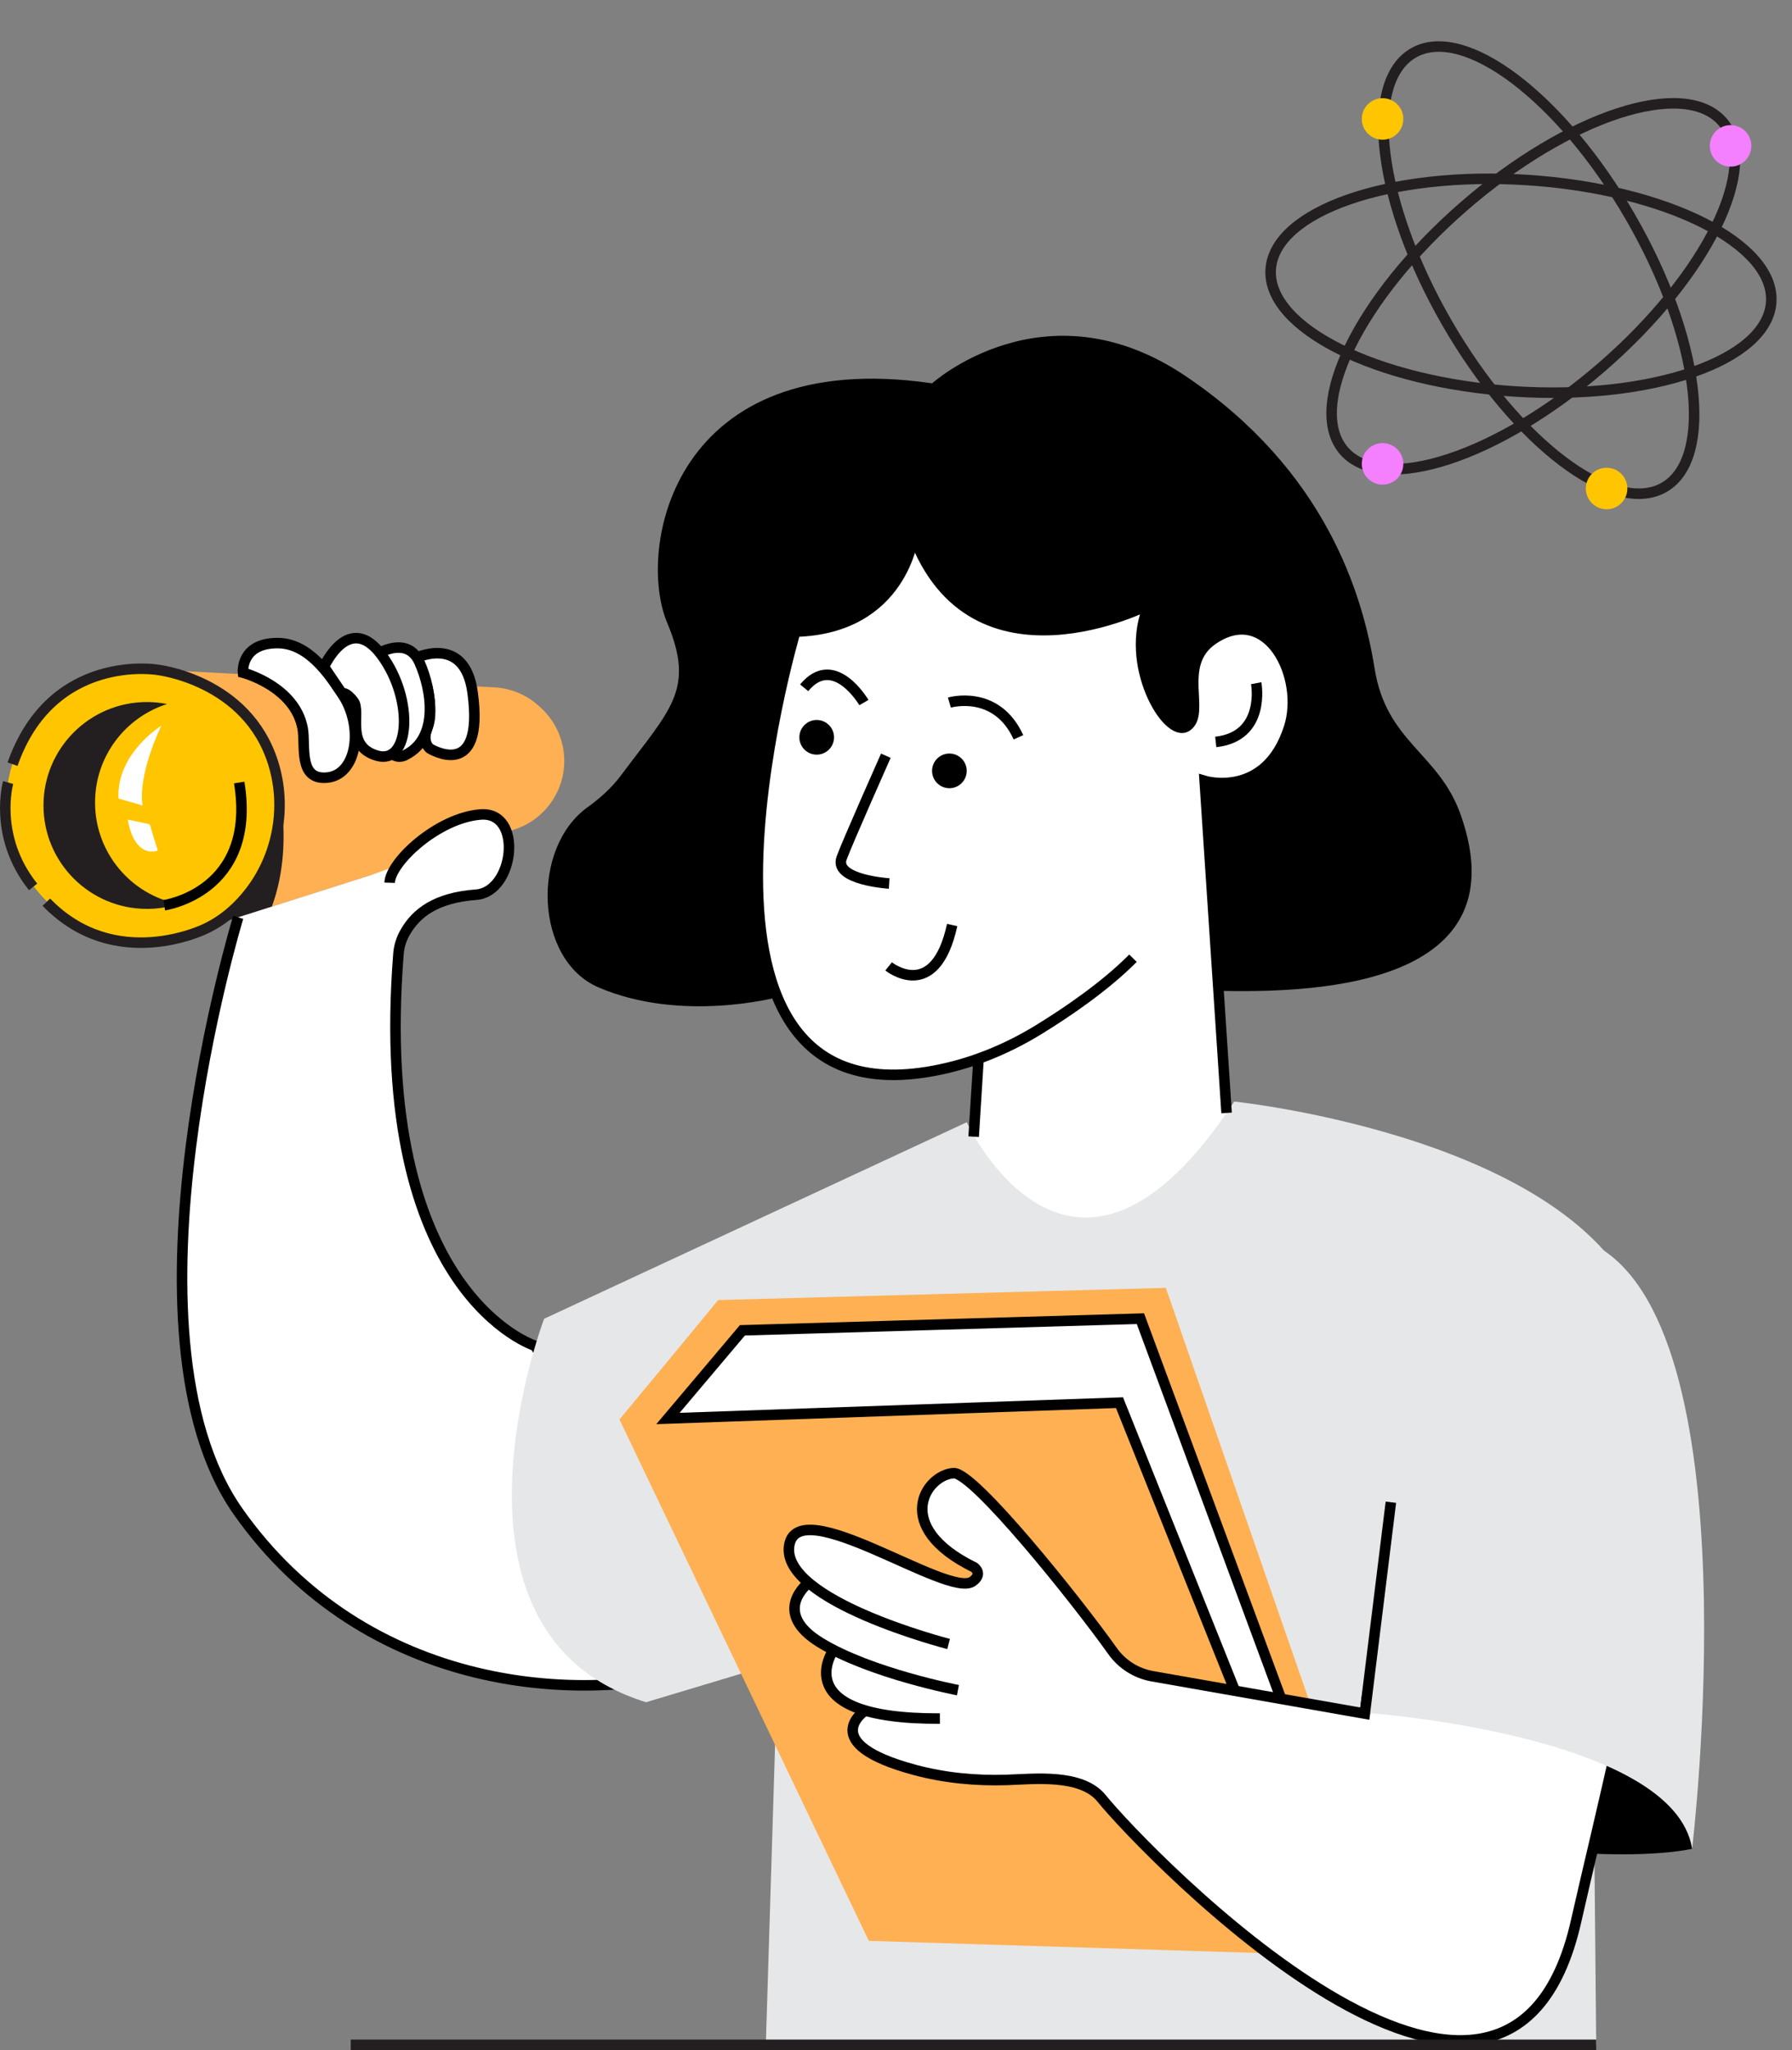 <svg width="170.36" height="194.901" viewBox="0 0 170.36 194.901" fill="none" xmlns="http://www.w3.org/2000/svg" xmlns:xlink="http://www.w3.org/1999/xlink">
	<rect x="0" y="0" width="170.36" height="194.901" fill="#808080" stroke="none"/>
	<desc>
			Created with Pixso.
	</desc>
	<defs/>
	<path id="Vector" d="M75.608 60.05C75.608 60.05 66.32 84.149 74.775 96.578C74.775 96.578 80.432 105.786 93.03 100.644L92.309 110.068C92.063 113.293 94.147 116.244 97.276 117.067C102.351 118.405 108.154 118.847 113.315 116.359C120.319 112.981 116.54 104.725 116.54 104.725L114.526 74.239C114.526 74.239 120.906 76.02 122.545 69.18C124.185 62.341 118.503 54.679 113.658 63.066C113.658 63.066 113.592 45.102 93.032 46.968C93.032 46.968 80.507 45.68 75.611 60.047L75.608 60.05Z" fill-rule="nonzero" fill="#FFFFFF"/>
	<path id="Vector" d="M52.997 75.246C52.593 76.107 52.016 76.873 51.312 77.492C50.605 78.112 49.777 78.586 48.866 78.87L25.844 86.194L16.027 89.318L15.952 88.531L13.567 63.603L46.979 65.343C48.593 65.43 50.129 66.08 51.309 67.19L51.481 67.352C53.64 69.378 54.255 72.561 52.999 75.246L52.997 75.246Z" fill-rule="nonzero" fill="#FEB053"/>
	<path id="Vector" d="M25.844 86.194L16.027 89.318L15.952 88.532C20.325 86.971 26.001 83.163 26.276 73.943C26.276 73.943 28.069 80.105 25.844 86.194Z" fill-rule="nonzero" fill="#231F20"/>
	<path id="Vector" d="M26.548 76.459C26.548 83.626 20.739 89.435 13.572 89.435C6.406 89.435 0.597 83.626 0.597 76.459C0.597 69.293 6.406 63.484 13.572 63.484C20.739 63.484 26.548 69.293 26.548 76.459Z" fill-rule="evenodd" fill="#FFC600"/>
	<path id="Vector" d="M16.955 85.94C16.013 86.248 15.006 86.407 13.967 86.407C8.537 86.407 4.134 82.004 4.134 76.575C4.134 71.145 8.537 66.742 13.967 66.742C14.624 66.742 15.262 66.807 15.882 66.932C11.913 68.195 9.037 71.908 9.037 76.297C9.037 81.07 12.443 85.053 16.955 85.94Z" fill-rule="nonzero" fill="#231F20"/>
	<path id="Vector" d="M1.193 72.65C4.922 62.017 14.927 63.672 14.927 63.672C14.927 63.672 23.497 64.594 25.975 72.561C27.278 76.743 26.421 81.363 23.738 84.825C22.703 86.161 21.332 87.445 19.553 88.287C19.553 88.287 10.981 92.574 4.406 85.769" stroke="#231F20"/>
	<path id="Vector" d="M0.773 74.394C0.773 74.394 -0.685 79.534 3.148 84.316" stroke="#231F20"/>
	<path id="Vector" d="M15.328 69C15.328 69 11.046 71.636 11.265 75.917L13.563 76.577C13.563 76.577 12.934 74.183 15.328 69Z" fill-rule="nonzero" fill="#FFFFFF"/>
	<path id="Vector" d="M12.145 77.92L14.232 78.363L14.999 80.861C14.999 80.861 12.838 81.772 12.145 77.922L12.145 77.92Z" fill-rule="nonzero" fill="#FFFFFF"/>
	<path id="Vector" d="M15.621 86.055C15.621 86.055 24.442 84.811 22.741 74.394" stroke="#000000"/>
	<path id="Vector" d="M35.235 83.206L37.709 82.316C37.709 82.316 40.291 78.621 44.446 77.642C44.446 77.642 47.814 76.619 48.295 79.593C48.777 82.567 47.446 84.271 46.303 84.752C45.16 85.234 42.951 85.41 41.333 86.006C39.716 86.602 37.981 88.919 37.841 91.238C37.7 93.557 37.592 97.421 37.604 98.228C37.615 99.036 37.958 108.035 39.646 113.284C41.333 118.53 45.267 126.433 51.201 128.013L58.894 158.077L56.154 160.225C56.154 160.225 42.451 159.584 36.435 155.748C30.421 151.915 20.537 145.502 18.22 132.332C18.22 132.332 15.905 116.166 19.276 101.69L22.647 87.212L35.237 83.206L35.235 83.206Z" fill-rule="nonzero" fill="#FFFFFF"/>
	<path id="Vector" d="M22.644 87.212C22.644 87.212 10.633 126.642 22.644 143.711C34.655 160.781 55.553 162.666 69.006 158.077L50.882 127.952C50.882 127.952 35.327 123.086 37.881 90.674C37.935 89.98 38.144 89.304 38.484 88.693C39.556 86.773 41.47 85.339 45.263 85.058C48.91 84.788 49.758 77.114 45.685 77.433C41.61 77.753 37.108 81.945 37.043 83.921" stroke="#000000"/>
	<path id="Vector" d="M39.345 62.632C39.345 62.632 44.16 60.167 44.929 65.845C46.089 74.394 40.871 71.166 40.871 71.166C40.871 71.166 40.04 70.565 40.667 69.075C41.294 67.584 40.545 63.683 39.345 62.632Z" fill-rule="nonzero" fill="#FFFFFF"/>
	<path id="Vector" d="M44.929 65.845C46.089 74.394 40.871 71.166 40.871 71.166C40.871 71.166 40.04 70.565 40.667 69.075C41.294 67.584 40.545 63.683 39.345 62.632C39.345 62.632 44.16 60.167 44.929 65.845Z" stroke="#000000"/>
	<path id="Vector" d="M26.386 61.139C29.372 61.139 31.336 64.202 32.496 65.915C34.639 69.077 33.935 73.631 31.125 73.922C28.315 74.213 29.071 70.878 28.773 69.251C28.036 65.246 23.102 63.949 23.102 63.949C23.102 63.949 22.837 61.139 26.386 61.139Z" fill-rule="nonzero" fill="#FFFFFF"/>
	<path id="Vector" d="M32.496 65.915C34.639 69.077 33.935 73.631 31.125 73.922C28.315 74.213 29.071 70.878 28.773 69.251C28.036 65.246 23.102 63.949 23.102 63.949C23.102 63.949 22.837 61.139 26.386 61.139C29.372 61.139 31.336 64.202 32.496 65.915Z" stroke="#000000"/>
	<path id="Vector" d="M151.433 161.541C151.433 161.541 143.605 153.474 158.566 166.116C158.566 166.116 161.585 142.796 156.315 125.499C151.043 108.202 117.334 104.723 117.334 104.723C101.879 128.325 91.906 106.69 91.906 106.69L51.727 125.375C51.727 125.375 40.348 155.298 61.422 161.83L73.926 158.072L72.804 194.399L151.747 194.399L151.435 161.541L151.433 161.541Z" fill-rule="nonzero" fill="#E6E7E8"/>
	<path id="Vector" d="M116.608 105.805L114.524 74.241C114.524 74.241 120.338 75.999 122.542 69.183C124.087 64.406 120.54 57.233 115.313 60.789C111.801 63.176 114.663 67.779 112.836 69.042C111.01 70.307 106.726 63.089 109.254 57.47C109.254 57.47 92.467 66.091 86.847 50.919C86.847 50.919 85.864 59.77 75.608 60.05C75.608 60.05 61.262 108.371 90.096 101.519C93.173 100.787 96.096 99.517 98.79 97.86C101.41 96.249 105.034 93.794 107.71 91.097" stroke="#000000"/>
	<path id="Vector" d="M79.289 70.096C79.289 71.006 78.551 71.744 77.641 71.744C76.731 71.744 75.993 71.006 75.993 70.096C75.993 69.186 76.731 68.448 77.641 68.448C78.551 68.448 79.289 69.186 79.289 70.096Z" fill-rule="evenodd" fill="#000000"/>
	<path id="Vector" d="M91.903 73.286C91.903 74.196 91.165 74.934 90.255 74.934C89.345 74.934 88.608 74.196 88.608 73.286C88.608 72.376 89.345 71.638 90.255 71.638C91.165 71.638 91.903 72.376 91.903 73.286Z" fill-rule="evenodd" fill="#000000"/>
	<path id="Vector" d="M84.214 71.845C84.214 71.845 80.479 80.25 80.007 81.584C79.268 83.668 84.531 83.994 84.531 83.994" stroke="#000000"/>
	<path id="Vector" d="M90.256 66.793C90.256 66.793 94.713 65.474 96.821 70.094" stroke="#000000"/>
	<path id="Vector" d="M82.129 66.793C82.129 66.793 79.291 61.946 76.451 65.387" stroke="#000000"/>
	<path id="Vector" d="M84.477 91.874C84.477 91.874 88.882 95.423 90.519 87.942" stroke="#000000"/>
	<path id="Vector" d="M88.608 36.448C88.608 36.448 99.351 26.753 112.698 35.746C126.044 44.736 129.556 56.538 130.68 63.561C131.805 70.587 136.764 71.558 138.849 77.422C144.891 94.421 123.338 94.336 115.845 94.2L114.526 74.239C114.526 74.239 121.8 76.065 122.904 67.284C122.904 67.284 122.364 59.444 117.618 60.026C116.134 60.209 114.881 61.197 114.181 62.519C113.782 63.27 113.437 64.192 113.454 65.106C113.496 67.213 114.374 70.563 110.937 68.605C110.937 68.605 107.78 65.873 108.677 58.097C108.677 58.097 91.906 65.455 86.85 50.914C86.85 50.914 84.601 60.045 75.611 60.045C75.611 60.045 68.836 78.638 73.909 94.803C73.909 94.803 64.783 97.266 56.891 93.867C50.833 91.257 50.45 80.631 55.863 76.739C57.058 75.88 58.161 74.889 59.041 73.708C63.757 67.387 66.095 65.561 63.424 59.2C60.473 52.174 63.959 32.859 88.61 36.441L88.608 36.448Z" fill-rule="nonzero" fill="#000000"/>
	<path id="Vector" d="M93.028 100.644L92.563 108.063" stroke="#000000"/>
	<path id="Vector" d="M160.864 175.761C160.864 175.761 157.862 176.519 151.179 176.219L153.25 167.719C153.25 167.719 160.618 170.722 160.864 175.764L160.864 175.761Z" fill-rule="nonzero" fill="#000000"/>
	<path id="Vector" d="M35.235 62.526C35.235 62.526 38.606 60.104 39.871 62.949C41.136 65.793 41.662 70.162 38.606 71.744C38.606 71.744 37.998 72.164 37.392 71.744C37.392 71.744 38.402 69.549 37.932 67.54C37.463 65.531 35.778 62.721 35.233 62.526L35.235 62.526Z" fill-rule="nonzero" fill="#FFFFFF"/>
	<path id="Vector" d="M39.871 62.949C41.136 65.793 41.662 70.162 38.606 71.744C38.606 71.744 37.998 72.164 37.392 71.744C37.392 71.744 38.402 69.549 37.932 67.54C37.463 65.531 35.778 62.721 35.233 62.526L35.235 62.526C35.235 62.526 38.606 60.104 39.871 62.949Z" stroke="#000000"/>
	<path id="Vector" d="M30.799 63.392C30.799 63.392 33.186 58.066 36.296 62.308C39.404 66.549 38.956 72.739 35.848 71.842C32.74 70.946 34.374 67.681 33.608 66.678C32.846 65.678 32.512 65.927 32.512 65.927L30.796 63.39L30.799 63.392Z" fill-rule="nonzero" fill="#FFFFFF"/>
	<path id="Vector" d="M36.296 62.308C39.404 66.549 38.956 72.739 35.848 71.842C32.74 70.946 34.374 67.681 33.608 66.678C32.846 65.678 32.512 65.927 32.512 65.927L30.796 63.39L30.799 63.392C30.799 63.392 33.186 58.066 36.296 62.308Z" stroke="#000000"/>
	<path id="Vector" d="M58.891 134.947C58.891 134.947 64.473 128.231 68.271 123.595L110.832 122.436L126.742 168.269L122.857 185.77L82.594 184.517L58.891 134.947Z" fill-rule="nonzero" fill="#FEB053"/>
	<path id="Vector" d="M70.578 126.473L63.501 134.855L106.428 133.35L124.545 178.587L125.753 172.219L108.416 125.365L70.578 126.473Z" fill-rule="nonzero" fill="#FFFFFF"/>
	<path id="Vector" d="M63.501 134.855L106.428 133.35L124.545 178.587L125.753 172.219L108.416 125.365L70.578 126.473L63.501 134.855Z" stroke="#000000"/>
	<path id="Vector" d="M105.792 156.964C105.792 156.964 93.168 140.655 90.683 140.052C90.683 140.052 86.484 141.061 88.136 144.662C89.887 148.479 92.64 149.007 92.64 149.007C92.64 149.007 93.8 150.087 91.535 150.469C91.535 150.469 79.075 145.716 77.226 145.446C75.522 145.197 74.294 145.862 75.975 149.556L76.907 150.469C76.907 150.469 74.022 152.96 76.252 154.725C78.482 156.49 79.242 156.863 79.242 156.863C79.242 156.863 77.578 159.408 79.099 160.682C80.618 161.957 82.261 162.795 82.261 162.795C82.261 162.795 79.418 164.574 81.871 165.985C84.324 167.396 87.662 169.94 94.722 169.233C94.722 169.233 101.03 169.081 103.133 170.191C105.238 171.299 119.308 185.634 126.655 189.436C130.253 191.298 141.849 198.783 147.844 188.073C147.844 188.073 150.036 183.939 151.038 178.13C152.041 172.322 158.045 153.251 157.571 141.134C157.571 141.134 159.205 125.259 149.301 126.032C149.301 126.032 142.447 125.654 138.868 135.292C138.868 135.292 129.256 151.852 129.749 162.915L108.804 159.166C108.804 159.166 106.541 158.049 105.795 156.967L105.792 156.964Z" fill-rule="nonzero" fill="#FFFFFF"/>
	<path id="Vector" d="M76.876 150.469C76.876 150.469 73.214 153.239 77.991 156.166C82.765 159.093 91.068 160.682 91.068 160.682" stroke="#000000"/>
	<path id="Vector" d="M79.237 156.861C79.237 156.861 74.606 163.438 89.354 163.384" stroke="#000000"/>
	<path id="Vector" d="M82.249 162.621C82.249 162.621 77.514 165.729 86.969 168.266C89.805 169.027 92.746 169.309 95.683 169.217C98.295 169.135 102.809 168.59 104.738 170.985C108.67 175.867 143.234 211.898 149.834 182.646C154.435 162.25 164.439 126.853 149.273 126.029C134.107 125.206 129.746 162.912 129.746 162.912L109.484 159.349C107.982 159.065 106.651 158.211 105.766 156.964C102.269 152.04 92.553 139.939 90.657 140.052C88.037 140.209 84.714 145.127 92.615 149.009C92.615 149.009 93.492 149.624 92.441 150.357C90.115 151.979 75.787 141.709 75.022 146.96C74.259 152.211 90.18 156.293 90.18 156.293" stroke="#000000"/>
	<path id="Vector" d="M151.179 118.15C151.179 118.15 136.593 113.577 134.286 130.266C133.262 137.677 128.26 163.473 130.364 162.884C130.364 162.884 159.176 165.015 160.864 175.761C160.864 175.761 166.913 125.56 151.179 118.15Z" fill-rule="nonzero" fill="#E6E7E8"/>
	<path id="Vector" d="M129.746 162.912L132.227 142.817" stroke="#000000"/>
	<path id="Vector" d="M119.423 64.951C119.423 64.951 120.371 70.009 115.578 70.535" stroke="#000000"/>
	<path id="Vector" d="M158.207 46.328C153.392 49.108 144.151 42.118 137.568 30.715C130.984 19.312 129.55 7.814 134.366 5.034C139.181 2.254 148.421 9.244 155.005 20.647C161.589 32.05 163.022 43.548 158.207 46.328Z" stroke="#231F20"/>
	<path id="Vector" d="M152.369 34.815C142.434 43.455 131.421 47.058 127.773 42.863C124.124 38.667 129.221 28.262 139.157 19.621C149.093 10.981 160.105 7.378 163.754 11.574C167.402 15.769 162.305 26.175 152.369 34.815Z" stroke="#231F20"/>
	<path id="Vector" d="M168.384 28.724C168.021 34.272 157.075 38.072 143.936 37.211C130.797 36.349 120.44 31.154 120.804 25.605C121.167 20.057 132.113 16.258 145.252 17.119C158.391 17.98 168.748 23.176 168.384 28.724Z" stroke="#231F20"/>
	<path id="Vector" d="M133.41 11.308C133.41 12.399 132.526 13.282 131.436 13.282C130.346 13.282 129.462 12.399 129.462 11.308C129.462 10.218 130.346 9.334 131.436 9.334C132.526 9.334 133.41 10.218 133.41 11.308Z" fill-rule="evenodd" fill="#FFC600"/>
	<path id="Vector" d="M154.709 46.442C154.709 47.533 153.826 48.416 152.735 48.416C151.645 48.416 150.761 47.533 150.761 46.442C150.761 45.352 151.645 44.468 152.735 44.468C153.826 44.468 154.709 45.352 154.709 46.442Z" fill-rule="evenodd" fill="#FFC600"/>
	<path id="Vector" d="M133.41 44.1C133.41 45.19 132.526 46.074 131.436 46.074C130.346 46.074 129.462 45.19 129.462 44.1C129.462 43.01 130.346 42.126 131.436 42.126C132.526 42.126 133.41 43.01 133.41 44.1Z" fill-rule="evenodd" fill="#F480FF"/>
	<path id="Vector" d="M166.495 13.869C166.495 14.959 165.611 15.843 164.521 15.843C163.431 15.843 162.547 14.959 162.547 13.869C162.547 12.779 163.431 11.895 164.521 11.895C165.611 11.895 166.495 12.779 166.495 13.869Z" fill-rule="evenodd" fill="#F480FF"/>
	<path id="Vector" d="M151.742 194.401L33.341 194.401" stroke="#231F20"/>
</svg>
